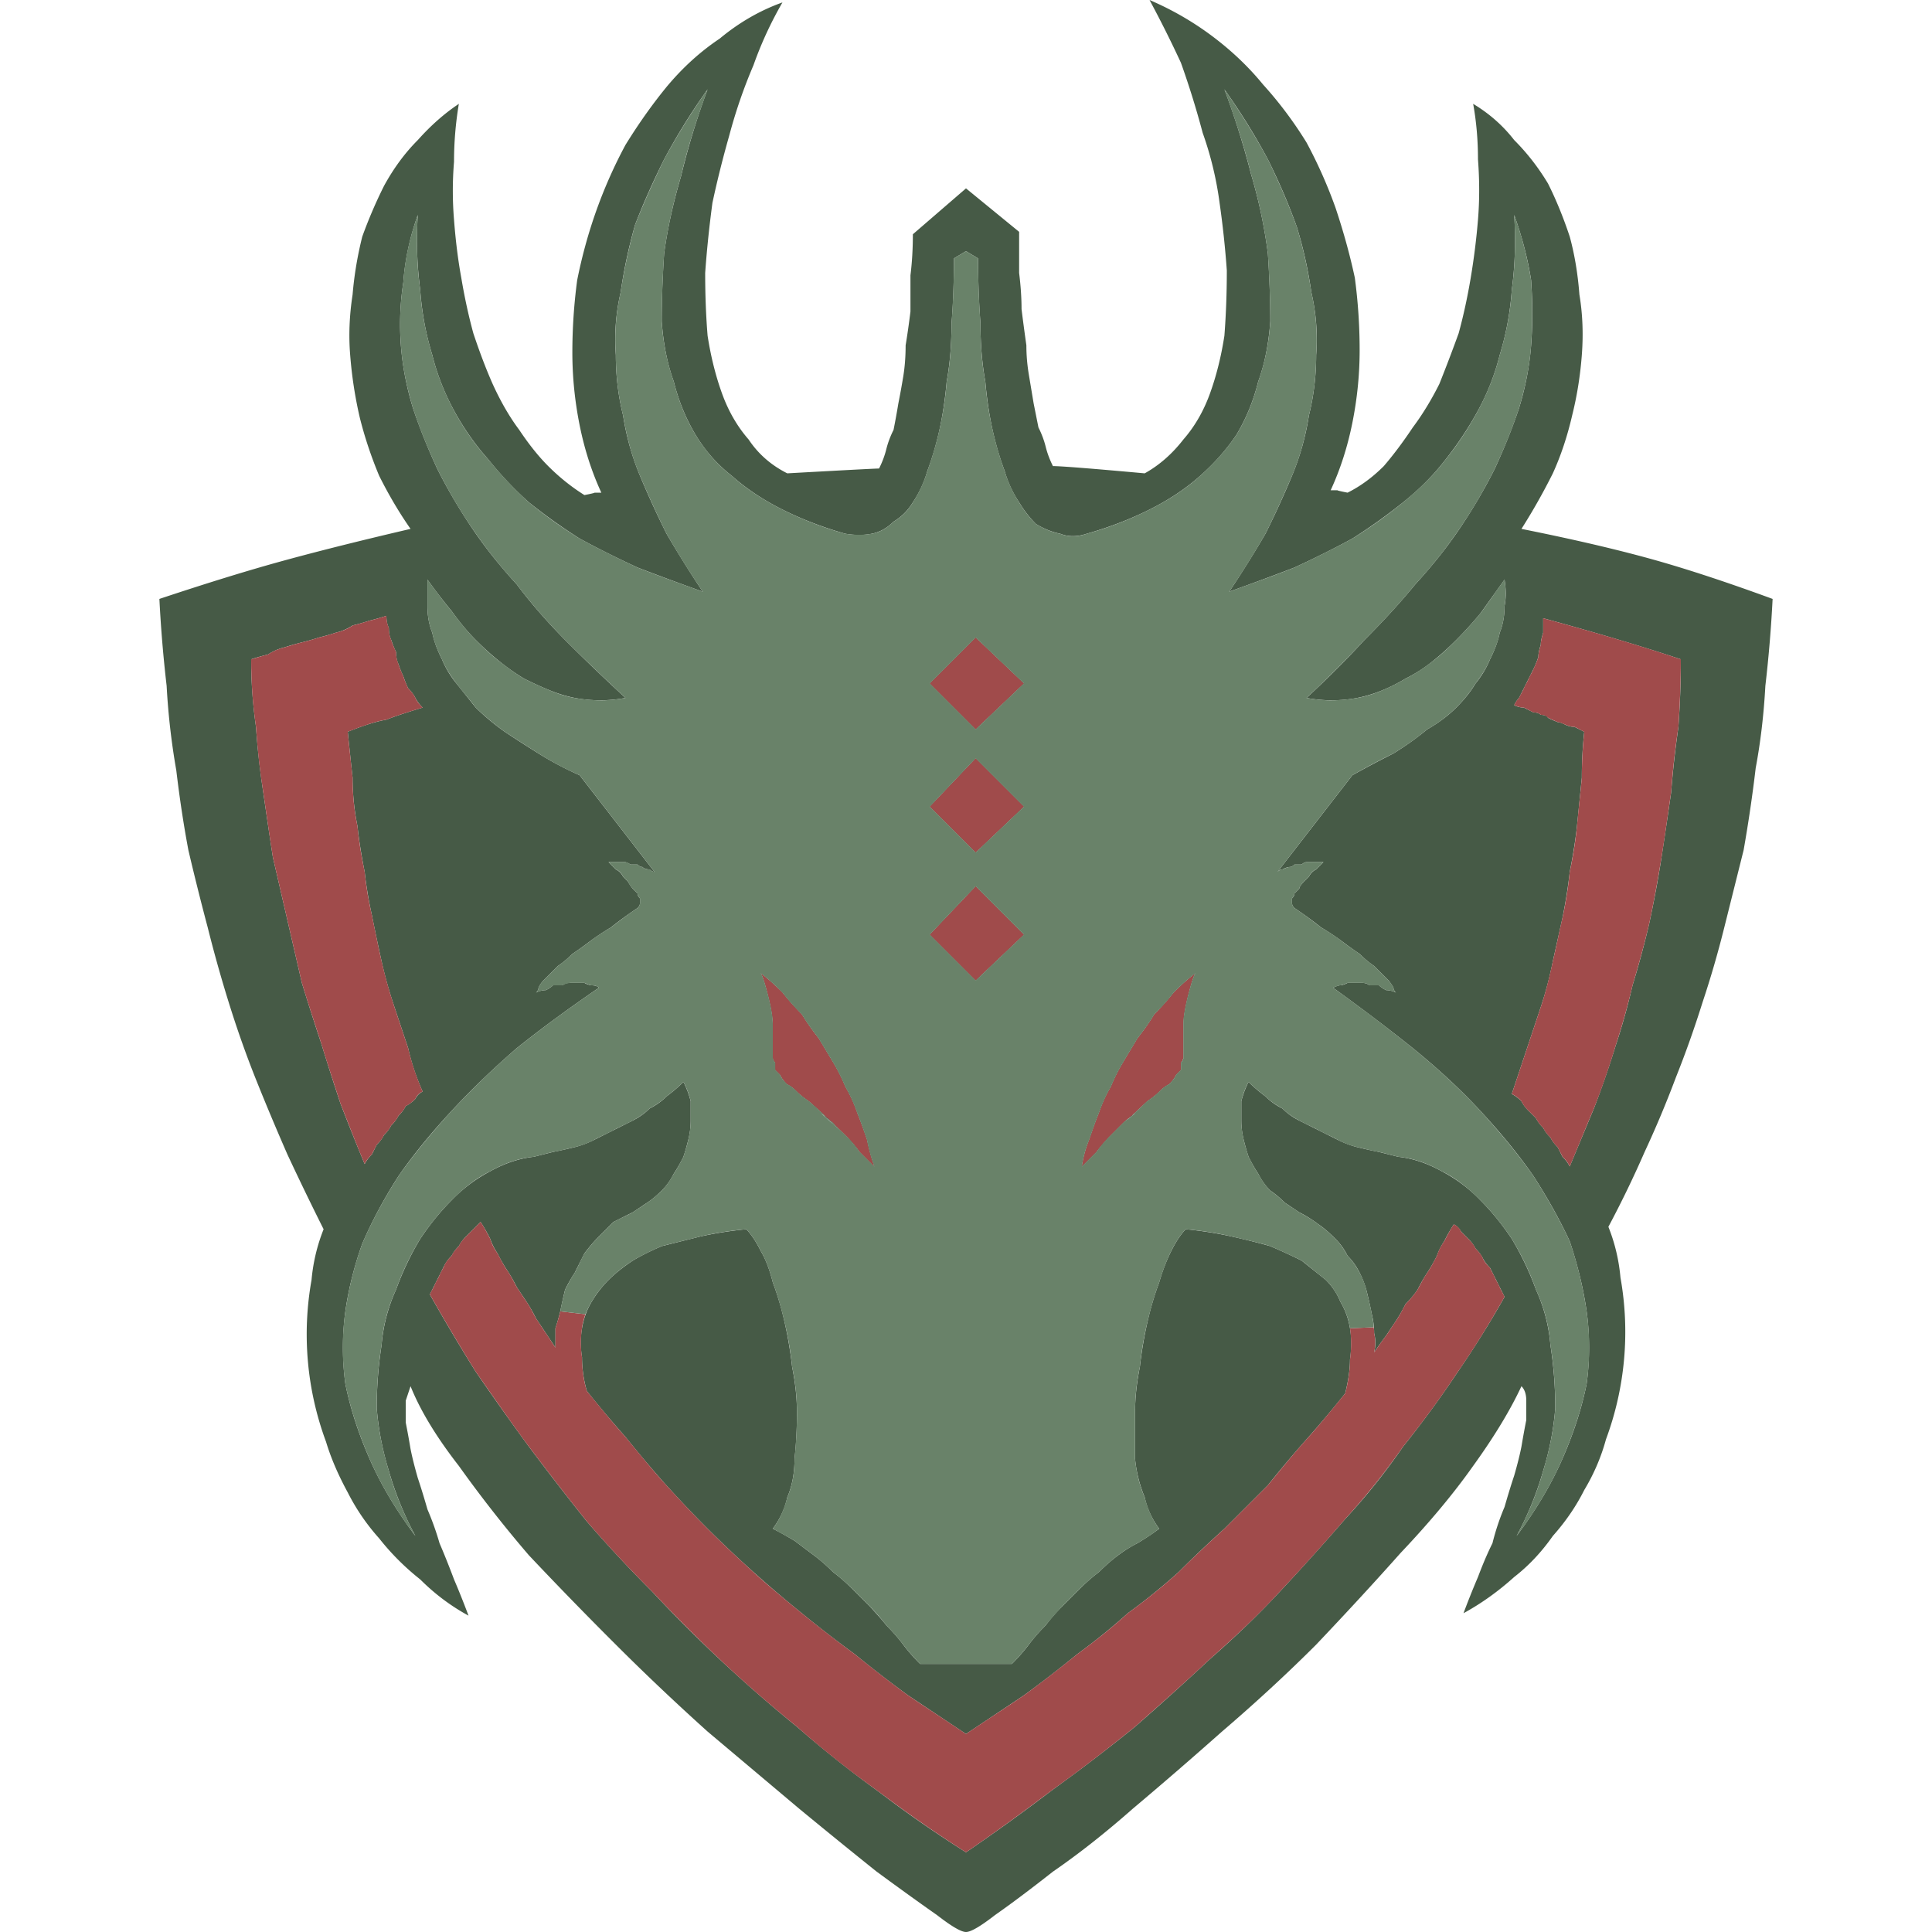 <svg xmlns="http://www.w3.org/2000/svg" width="40" height="40"><path fill="#465A46" fill-rule="evenodd" d="M12.3 10.2h.15c-.2-.433-.35-.9-.45-1.4s-.15-1-.15-1.5.033-1 .1-1.5c.1-.5.233-.983.4-1.45s.367-.917.6-1.35c.267-.433.55-.833.85-1.2.333-.4.7-.733 1.1-1 .4-.333.833-.583 1.3-.75a7.78 7.78 0 0 0-.6 1.3c-.2.467-.367.95-.5 1.45-.133.467-.25.933-.35 1.4-.067.5-.117.983-.15 1.45 0 .467.017.9.05 1.3.067.433.167.833.3 1.2s.317.683.55.95c.2.3.467.533.8.7 1.2-.067 1.833-.1 1.9-.1.067-.133.117-.267.15-.4s.083-.267.15-.4c.033-.167.067-.35.1-.55.033-.167.067-.35.1-.55s.05-.417.05-.65c.033-.2.067-.433.1-.7V5.7c.033-.267.05-.55.05-.85L20 3.9l1.1.9v.85c.033.267.05.517.05.75.033.267.067.517.1.75 0 .2.017.4.05.6l.1.6.1.5c.067.133.117.267.15.4s.083.267.15.4c.167 0 .8.05 1.9.15.3-.167.567-.4.8-.7.233-.267.417-.583.55-.95s.233-.767.3-1.2c.033-.433.05-.883.05-1.35a19.554 19.554 0 0 0-.15-1.4 7.086 7.086 0 0 0-.35-1.45 18.19 18.19 0 0 0-.45-1.45c-.2-.433-.417-.867-.65-1.3.467.2.9.45 1.3.75s.75.633 1.05 1c.333.367.633.767.9 1.2.233.433.433.883.6 1.35.167.5.3.983.4 1.45.067.5.1 1 .1 1.5s-.05 1-.15 1.5-.25.967-.45 1.4h.15c.033 0 .033 0 0 0s.033.017.2.05c.267-.133.517-.317.75-.55.2-.233.4-.5.6-.8.2-.267.383-.567.55-.9.133-.333.267-.683.4-1.05.1-.367.183-.75.25-1.15s.117-.8.15-1.2.033-.817 0-1.25c0-.4-.033-.783-.1-1.15.333.2.617.45.85.75.267.267.5.567.7.9.167.333.317.7.45 1.1.1.367.167.767.2 1.2.067.4.083.817.05 1.25s-.1.85-.2 1.25c-.1.433-.233.833-.4 1.2-.2.4-.417.783-.65 1.15 1 .2 1.867.4 2.6.6s1.6.483 2.6.85a27.616 27.616 0 0 1-.15 1.8c-.033.6-.1 1.167-.2 1.7a30.15 30.15 0 0 1-.25 1.7l-.4 1.6c-.133.533-.283 1.05-.45 1.55-.167.533-.35 1.05-.55 1.55-.2.533-.417 1.05-.65 1.55a21.98 21.98 0 0 1-.75 1.55c.133.333.217.683.25 1.05a6.392 6.392 0 0 1-.3 3.35c-.1.367-.25.717-.45 1.05-.167.333-.383.65-.65.95-.233.333-.5.617-.8.85-.333.3-.683.55-1.05.75.1-.267.2-.517.3-.75.1-.267.2-.5.3-.7a4.96 4.96 0 0 1 .25-.75c.067-.233.133-.45.2-.65.067-.233.117-.433.15-.6.033-.2.067-.383.1-.55V29c0-.133-.033-.233-.1-.3-.233.5-.567 1.05-1 1.65-.4.567-.9 1.167-1.5 1.8-.533.6-1.117 1.233-1.75 1.9-.6.6-1.25 1.2-1.95 1.8-.6.533-1.217 1.067-1.85 1.6-.567.5-1.117.933-1.65 1.3-.467.367-.867.667-1.2.9-.3.233-.5.35-.6.35s-.3-.117-.6-.35c-.333-.233-.75-.533-1.25-.9-.5-.4-1.033-.833-1.6-1.3l-1.9-1.6c-.667-.6-1.3-1.2-1.9-1.8a84.234 84.234 0 0 1-1.8-1.85 26.328 26.328 0 0 1-1.45-1.85c-.467-.6-.8-1.15-1-1.65l-.1.3v.45c.033.167.067.35.1.55.033.167.083.367.15.6.067.2.133.417.2.65.1.233.183.467.25.7.1.233.2.483.3.75.1.233.2.483.3.75-.367-.2-.7-.45-1-.75a5.135 5.135 0 0 1-.85-.85 4.383 4.383 0 0 1-.65-.95c-.2-.367-.35-.717-.45-1.05a6.392 6.392 0 0 1-.3-3.35c.033-.367.117-.717.25-1.05a60.868 60.868 0 0 1-.75-1.55c-.233-.533-.45-1.05-.65-1.55s-.383-1.017-.55-1.55-.317-1.067-.45-1.6a55.75 55.75 0 0 1-.4-1.6c-.1-.533-.183-1.083-.25-1.65a14.72 14.72 0 0 1-.2-1.75 27.616 27.616 0 0 1-.15-1.8c1-.333 1.867-.6 2.6-.8s1.6-.417 2.6-.65c-.233-.333-.45-.7-.65-1.1-.167-.4-.3-.8-.4-1.2a8.72 8.72 0 0 1-.2-1.3c-.033-.4-.017-.817.05-1.25.033-.4.1-.8.2-1.2a9.75 9.75 0 0 1 .45-1.05c.2-.367.433-.683.7-.95.267-.3.55-.55.85-.75-.067.4-.1.8-.1 1.2-.033.4-.033.8 0 1.2.033.433.083.833.15 1.2.067.4.15.783.25 1.15.133.4.267.75.4 1.05.167.367.35.683.55.95.2.3.4.55.6.75.233.233.483.433.75.6.167-.033.233-.05.2-.05m-.8 17.7v-.4c.033-.1.067-.217.1-.35.033-.167.067-.317.1-.45.067-.133.133-.25.2-.35l.2-.4c.1-.133.2-.25.3-.35l.3-.3.4-.2.3-.2c.1-.067.2-.15.3-.25s.183-.217.25-.35c.067-.1.133-.217.2-.35.033-.1.067-.217.1-.35s.05-.267.05-.4v-.4a1.916 1.916 0 0 0-.15-.4c-.1.1-.217.2-.35.3-.1.1-.217.183-.35.25-.1.1-.217.183-.35.25l-.4.2-.4.2c-.133.067-.267.117-.4.15s-.283.067-.45.1l-.4.1c-.3.033-.6.133-.9.3a3.118 3.118 0 0 0-.8.6c-.233.233-.45.5-.65.8-.2.333-.367.683-.5 1.05-.167.367-.267.75-.3 1.15-.067.433-.1.867-.1 1.3.033.433.117.867.25 1.3.133.467.317.917.55 1.35-.4-.533-.717-1.067-.95-1.6s-.4-1.05-.5-1.55c-.067-.5-.067-1 0-1.5.067-.467.183-.933.35-1.4.2-.467.45-.933.75-1.4.3-.433.667-.883 1.1-1.35.4-.433.85-.867 1.35-1.3.5-.4 1.067-.817 1.7-1.25-.033-.033-.083-.05-.15-.05a.393.393 0 0 1-.15-.05h-.3c-.067 0-.117.017-.15.05h-.2a.57.57 0 0 1-.15.1.448.448 0 0 0-.2.05c.033-.033.05-.067.05-.1a.57.57 0 0 1 .1-.15l.15-.15.15-.15c.1-.067.2-.15.3-.25.1-.067.217-.15.35-.25s.283-.2.45-.3a7.94 7.94 0 0 1 .55-.4c.033-.033.05-.067.05-.1v-.1c-.033-.033-.05-.067-.05-.1l-.1-.1s-.067-.083-.1-.15l-.1-.1a.321.321 0 0 0-.15-.15l-.15-.15h.35s.067.017.1.05h.15c.033.033.067.05.1.05.033.033.083.05.15.05.033.033.067.05.1.05l-1.55-2c-.3-.133-.583-.283-.85-.45s-.5-.317-.7-.45a4.809 4.809 0 0 1-.6-.5l-.4-.5a2.01 2.01 0 0 1-.3-.5c-.1-.2-.167-.383-.2-.55-.067-.167-.1-.35-.1-.55V12c.167.233.333.45.5.65.167.233.333.433.5.6s.333.317.5.45.333.25.5.35c.2.1.383.183.55.25s.333.117.5.15a2.838 2.838 0 0 0 1.05 0c-.433-.4-.833-.783-1.2-1.15-.4-.4-.75-.8-1.05-1.2-.367-.4-.683-.8-.95-1.2s-.5-.8-.7-1.2c-.2-.433-.367-.85-.5-1.25-.133-.433-.217-.867-.25-1.3s-.017-.867.05-1.3c.033-.467.133-.933.3-1.4A7.954 7.954 0 0 0 8.7 6c.033.467.117.917.25 1.35.1.4.25.783.45 1.15s.433.7.7 1c.267.333.55.633.85.9.333.267.683.517 1.05.75.367.2.767.4 1.2.6.433.167.883.333 1.35.5-.267-.4-.517-.8-.75-1.2-.2-.4-.383-.8-.55-1.2s-.283-.817-.35-1.25c-.1-.4-.15-.817-.15-1.25-.033-.433 0-.867.1-1.3a10.6 10.6 0 0 1 .3-1.4c.167-.433.367-.883.6-1.35.267-.5.567-.983.9-1.45a15.46 15.46 0 0 0-.55 1.8c-.167.567-.283 1.1-.35 1.6-.033.5-.05.967-.05 1.4.033.467.117.883.25 1.25.1.4.25.767.45 1.1s.45.617.75.85c.3.267.65.5 1.05.7s.833.367 1.3.5c.2.033.383.033.55 0s.317-.117.45-.25c.167-.1.3-.233.4-.4.133-.2.233-.417.3-.65.1-.267.183-.55.25-.85s.117-.633.15-1c.067-.367.1-.767.1-1.2.033-.4.05-.85.05-1.35L20 5.2l.25.15c0 .467.017.917.05 1.35 0 .433.033.833.1 1.2.033.367.083.7.15 1s.15.583.25.85c.067.233.167.45.3.65.1.167.217.317.35.45.167.1.333.167.5.2.167.067.35.067.55 0 .467-.133.9-.3 1.3-.5s.75-.433 1.05-.7.55-.55.75-.85c.2-.333.35-.7.45-1.1.133-.367.217-.783.25-1.25 0-.433-.017-.9-.05-1.4a10.459 10.459 0 0 0-.35-1.65 17.114 17.114 0 0 0-.55-1.75c.333.467.633.95.9 1.45.233.467.433.933.6 1.4.133.433.233.883.3 1.35.1.433.133.867.1 1.3 0 .433-.05.85-.15 1.25-.067.433-.183.85-.35 1.25s-.35.8-.55 1.2c-.233.4-.483.8-.75 1.2.467-.167.917-.333 1.35-.5.433-.2.833-.4 1.2-.6.367-.233.717-.483 1.05-.75s.617-.55.85-.85c.267-.333.5-.683.7-1.05s.35-.75.45-1.15A6.03 6.03 0 0 0 31.3 6c.067-.5.083-1.017.05-1.55.167.467.283.917.35 1.35.033.467.033.917 0 1.35s-.117.867-.25 1.3c-.133.4-.3.817-.5 1.25-.2.4-.433.8-.7 1.2s-.583.8-.95 1.2c-.3.367-.65.75-1.05 1.15-.367.4-.767.8-1.2 1.2a2.838 2.838 0 0 0 1.05 0c.167-.033.333-.083.5-.15s.333-.15.5-.25c.2-.1.383-.217.55-.35s.333-.283.5-.45.333-.35.5-.55l.5-.7c.033.2.033.383 0 .55 0 .2-.033.383-.1.55-.033.167-.1.35-.2.55a2.01 2.01 0 0 1-.3.5c-.1.167-.233.333-.4.5s-.367.317-.6.45c-.2.167-.433.333-.7.5-.267.133-.55.283-.85.45l-1.55 2c.033-.033.067-.05.1-.05.067-.033.117-.05.15-.05s.067-.017.1-.05h.15c.033-.033.067-.05.1-.05h.35l-.15.15a.321.321 0 0 0-.15.15l-.1.1c-.067.067-.1.117-.1.15l-.1.1c0 .033-.017.067-.05.1v.1c0 .033.017.067.05.1.2.133.383.267.55.4.167.1.317.2.45.3s.25.183.35.25c.1.1.2.183.3.25l.3.3s.067.083.1.15c0 .033.017.067.05.1a.448.448 0 0 0-.2-.05.57.57 0 0 1-.15-.1h-.2c-.033-.033-.083-.05-.15-.05h-.3c-.067.033-.117.05-.15.05s-.083.017-.15.05c.6.433 1.15.85 1.65 1.25.533.433 1 .867 1.4 1.3.433.467.8.917 1.1 1.35.3.467.55.917.75 1.35.167.5.283.983.35 1.45.067.5.067 1 0 1.5-.1.5-.267 1.017-.5 1.55s-.55 1.067-.95 1.6c.233-.433.417-.883.55-1.35.133-.433.217-.867.25-1.3 0-.433-.033-.867-.1-1.3a3.438 3.438 0 0 0-.3-1.15 6.016 6.016 0 0 0-.5-1.05c-.2-.3-.417-.567-.65-.8a3.118 3.118 0 0 0-.8-.6c-.3-.167-.6-.267-.9-.3l-.4-.1c-.167-.033-.317-.067-.45-.1s-.267-.083-.4-.15l-.4-.2-.4-.2a1.348 1.348 0 0 1-.35-.25 1.348 1.348 0 0 1-.35-.25c-.133-.1-.25-.2-.35-.3a1.916 1.916 0 0 0-.15.4v.4c0 .133.017.267.05.4s.067.25.1.35c.067.133.133.25.2.35.067.133.15.25.25.35.1.067.2.15.3.25l.3.2c.133.067.267.15.4.25.1.067.217.167.35.3.1.1.183.217.25.35.1.1.183.217.25.35s.117.267.15.4.067.283.1.45c.033.133.05.267.05.4a.82.82 0 0 1 0 .4c.067-.1.15-.217.25-.35l.2-.3c.067-.1.133-.217.2-.35.1-.1.183-.2.25-.3.067-.133.133-.25.2-.35s.133-.217.2-.35c.033-.1.083-.2.15-.3.067-.133.133-.25.2-.35a.321.321 0 0 1 .15.15l.15.15a.768.768 0 0 1 .15.2c.067.067.117.133.15.2s.083.133.15.2l.1.2.1.2.1.2c-.3.533-.633 1.067-1 1.6-.333.5-.7 1-1.1 1.5a13.276 13.276 0 0 1-1.2 1.5c-.433.5-.883 1-1.35 1.5-.433.467-.917.933-1.45 1.4-.5.467-1.017.933-1.55 1.4-.533.433-1.1.867-1.7 1.3a42.52 42.52 0 0 1-1.8 1.3c-.633-.4-1.233-.817-1.8-1.25-.6-.433-1.167-.883-1.7-1.35a29.775 29.775 0 0 1-3-2.8c-.467-.467-.917-.95-1.35-1.45-.4-.5-.8-1.017-1.2-1.55-.367-.5-.733-1.017-1.1-1.55a40.679 40.679 0 0 1-.95-1.6l.1-.2.1-.2.1-.2a.768.768 0 0 1 .15-.2.768.768 0 0 1 .15-.2.768.768 0 0 1 .15-.2l.3-.3c.067.1.133.217.2.35.033.1.083.2.15.3.067.133.133.25.2.35s.133.217.2.35l.2.3c.067.1.133.217.2.35l.2.3.2.3m16.35.95c-.267.333-.533.65-.8.95s-.533.617-.8.95l-.9.9c-.333.3-.65.6-.95.9-.333.3-.683.583-1.05.85-.333.3-.683.583-1.05.85-.367.3-.733.583-1.1.85l-1.2.8-1.2-.8c-.367-.267-.733-.55-1.1-.85-.367-.267-.733-.55-1.1-.85a25.151 25.151 0 0 1-1.95-1.75c-.3-.3-.6-.617-.9-.95-.267-.3-.533-.617-.8-.95-.267-.3-.533-.617-.8-.95a2.525 2.525 0 0 1-.1-.7 1.818 1.818 0 0 1 0-.6c.033-.2.1-.383.2-.55s.217-.317.35-.45.3-.267.5-.4c.167-.1.367-.2.6-.3l.8-.2c.3-.067.617-.117.95-.15.1.1.2.25.3.45.1.167.183.383.25.65.1.267.183.55.25.85s.117.6.15.9c.067.333.1.65.1.95 0 .333-.017.65-.05.95 0 .3-.05.567-.15.8a1.69 1.69 0 0 1-.3.65c.133.067.283.15.45.25l.4.3c.133.1.267.217.4.35.133.1.267.217.4.35l.35.35s.25.267.35.4c.133.133.25.267.35.4s.217.267.35.4h1.9c.133-.133.25-.267.35-.4s.217-.267.35-.4c.1-.133.217-.267.35-.4l.35-.35c.133-.133.267-.25.4-.35.133-.133.267-.25.4-.35s.267-.183.4-.25c.167-.1.317-.2.45-.3a1.69 1.69 0 0 1-.3-.65 2.8 2.8 0 0 1-.2-.8v-.95c0-.3.033-.617.1-.95.033-.3.083-.6.15-.9s.15-.583.25-.85c.067-.233.15-.45.25-.65s.2-.35.3-.45c.333.033.65.083.95.15s.567.133.8.2c.233.1.45.2.65.3l.5.4c.133.133.233.283.3.45.1.167.167.35.2.55s.033.417 0 .65c0 .2-.033.433-.1.7m4.1-16.05c1.1.3 2.05.583 2.85.85 0 .467-.017.933-.05 1.4-.067.467-.117.917-.15 1.35-.067.467-.133.917-.2 1.35s-.15.883-.25 1.35c-.1.433-.217.867-.35 1.3-.1.433-.217.85-.35 1.25a19.64 19.64 0 0 1-.45 1.3l-.5 1.2a.768.768 0 0 0-.15-.2l-.1-.2a.768.768 0 0 1-.15-.2.768.768 0 0 1-.15-.2.768.768 0 0 1-.15-.2l-.15-.15a.768.768 0 0 1-.15-.2.768.768 0 0 0-.2-.15l.3-.9.3-.9c.1-.3.183-.617.25-.95l.2-.9c.067-.333.117-.65.15-.95.067-.333.117-.65.15-.95l.1-1c0-.333.017-.65.05-.95l-.2-.1c-.067 0-.133-.017-.2-.05s-.117-.05-.15-.05c-.167-.067-.233-.1-.2-.1-.033-.033-.083-.05-.15-.05-.033-.033-.083-.05-.15-.05l-.2-.1a.448.448 0 0 1-.2-.05.57.57 0 0 1 .1-.15l.1-.2.1-.2.1-.2a1.96 1.96 0 0 0 .1-.25c0-.067.017-.15.05-.25 0-.067.017-.15.05-.25v-.3m-16.2 7.35c.033.033.083.183.15.45s.1.467.1.6v.7s.017.067.05.1v.15l.1.1a.768.768 0 0 0 .15.2c.067.033.133.083.2.15s.15.133.25.2c.7.633.783.717.25.25.1.067.183.133.25.2l.3.3s.183.2.25.3l.3.3a4.483 4.483 0 0 1-.15-.55 10.11 10.11 0 0 0-.2-.55c-.067-.2-.15-.383-.25-.55a3.533 3.533 0 0 0-.25-.5l-.3-.5a4.595 4.595 0 0 1-.35-.5 5.348 5.348 0 0 1-.4-.45 5.348 5.348 0 0 0-.45-.4v-.05.05m9 0c-.033.033-.083.183-.15.45s-.1.467-.1.6v.7s-.017.067-.05.1v.15l-.1.1a.768.768 0 0 1-.15.2c-.067.033-.133.083-.2.15s-.15.133-.25.2c-.433.4-.517.483-.25.25-.1.067-.183.133-.25.2l-.3.3s-.183.2-.25.3l-.3.3c.033-.2.083-.383.15-.55.067-.2.133-.383.2-.55.067-.2.15-.383.25-.55.067-.167.15-.333.25-.5l.3-.5c.133-.167.25-.333.35-.5.133-.133.267-.283.4-.45.133-.133.283-.267.45-.4v-.05.05M8 12.75c0 .1.017.183.05.25 0 .1.017.183.05.25.033.1.067.183.1.25 0 .1.017.183.05.25.033.1.067.183.1.25.033.1.067.183.1.25.067.067.117.133.15.2s.083.133.15.2c-.333.1-.583.183-.75.25-.2.033-.467.117-.8.25.033.333.067.65.1.95 0 .333.033.667.1 1 .033.3.083.617.15.95.033.3.083.6.15.9.067.333.133.65.2.95s.15.6.25.9l.3.9c.067.3.167.6.3.9a.321.321 0 0 0-.15.15.768.768 0 0 1-.2.15.768.768 0 0 1-.15.2.768.768 0 0 1-.15.2.768.768 0 0 1-.15.2.768.768 0 0 1-.15.2l-.1.2a.768.768 0 0 0-.15.2c-.167-.4-.333-.817-.5-1.25-.133-.4-.267-.817-.4-1.25-.133-.4-.267-.817-.4-1.25l-.3-1.3-.3-1.3c-.067-.433-.133-.883-.2-1.35a16.382 16.382 0 0 1-.15-1.35 9.838 9.838 0 0 1-.1-1.4c.1-.033.217-.067.35-.1a1.1 1.1 0 0 1 .35-.15c.1-.033.217-.067.35-.1s.25-.067.35-.1c.133-.033.25-.067.35-.1a1.1 1.1 0 0 0 .35-.15c.133-.033.25-.067.35-.1.133-.033.25-.067.35-.1m12.2 5.6 1 1-1 .95-.95-.95.95-1m0-2.65 1 1-1 .95-.95-.95.95-1m0-2.5 1 .95-1 .95-.95-.95.95-.95" clip-rule="evenodd"/><path fill="#A04B4B" d="M17.75 23.05c.07.17.13.35.2.55.03.17.08.35.15.55l-.3-.3c-.07-.1-.15-.2-.25-.3-.07-.07-.14-.14-.21-.2-.01-.02-.01-.02-.02-.02-.01-.02-.01-.02-.02-.02-.02-.03-.03-.04-.05-.06s-.03-.03-.05-.04l-.06-.06c-.01 0-.02-.01-.03-.02-.09-.09-.21-.2-.36-.33-.1-.07-.18-.13-.25-.2s-.13-.12-.2-.15a.654.654 0 0 1-.15-.2l-.1-.1V22c-.03-.03-.05-.07-.05-.1v-.7c0-.13-.03-.33-.1-.6s-.12-.42-.15-.45c.17.13.32.27.45.4.13.17.27.32.4.45.1.17.22.33.35.5.1.17.2.33.3.5s.18.33.25.5c.1.17.18.35.25.55zm5.5-1.05c.1-.17.2-.33.3-.5.13-.17.25-.33.35-.5.13-.13.27-.28.4-.45.13-.13.28-.27.45-.4-.03.03-.08.18-.15.45s-.1.47-.1.6v.7s-.02.07-.05.1v.15l-.1.1c-.03.07-.08.13-.15.2-.07.03-.13.08-.2.15s-.15.13-.25.2c-.13.12-.23.22-.3.28-.02.02-.03.03-.04.03l-.04.04c-.04.03-.08.06-.12.1l-.3.3s-.18.2-.25.3l-.3.3c.03-.2.08-.38.15-.55.07-.2.13-.38.2-.55.07-.2.15-.38.25-.55.07-.17.15-.33.25-.5zm-2.05-2.65-1 .95-.95-.95.95-1zm0-2.65-1 .95-.95-.95.95-1zm0-2.55-1 .95-.95-.95.95-.95zm11.8 8.8c-.17.4-.33.8-.5 1.2a.654.654 0 0 0-.15-.2c-.03-.07-.07-.13-.1-.2a.654.654 0 0 1-.15-.2.654.654 0 0 1-.15-.2.654.654 0 0 1-.15-.2l-.15-.15a.654.654 0 0 1-.15-.2.654.654 0 0 0-.2-.15l.3-.9.3-.9c.1-.3.18-.62.25-.95.07-.3.13-.6.2-.9.07-.33.12-.65.15-.95.07-.33.12-.65.15-.95.03-.33.07-.67.1-1 0-.33.02-.65.05-.95-.07-.03-.13-.07-.2-.1-.07 0-.13-.02-.2-.05s-.12-.05-.15-.05c-.14-.06-.21-.09-.21-.1a.198.198 0 0 0-.14-.05c-.03-.03-.08-.05-.15-.05-.07-.03-.13-.07-.2-.1-.07 0-.13-.02-.2-.05.03-.07.07-.12.1-.15.03-.07.07-.13.1-.2s.07-.13.1-.2.07-.13.1-.2.07-.15.1-.25c0-.07.02-.15.05-.25 0-.07.02-.15.05-.25v-.3c1.1.3 2.05.58 2.85.85 0 .47-.02.93-.05 1.4-.07.47-.12.92-.15 1.35-.07.47-.13.92-.2 1.35s-.15.88-.25 1.35c-.1.43-.22.87-.35 1.3-.1.43-.22.85-.35 1.25-.13.43-.28.87-.45 1.3z"/><path fill="#698269" d="M17.32 23.33c.01 0 .01 0 .02.02l-.02-.02zm-.02-.02c.01 0 .01 0 .02.02-.01 0-.01-.01-.02-.02zm-.05-.06c.02.02.03.03.05.06-.01 0-.03-.02-.05-.04-.02-.03-.03-.04-.05-.06.02.01.03.02.05.04z"/><path fill="#A04B4B" d="M11.5 27.5c.03-.1.07-.22.1-.35l.52.06c-.03.1-.06.19-.07.29a2 2 0 0 0 0 .6c0 .23.03.47.1.7.27.33.53.65.8.95.27.33.53.65.8.95.3.33.6.65.9.95s.62.6.95.9.67.58 1 .85c.37.3.73.58 1.1.85.37.3.73.58 1.1.85.4.27.8.53 1.2.8.4-.27.8-.53 1.2-.8.37-.27.73-.55 1.1-.85.37-.27.72-.55 1.05-.85.37-.27.72-.55 1.05-.85.3-.3.62-.6.95-.9l.9-.9c.27-.33.53-.65.8-.95s.53-.62.8-.95c.07-.27.1-.5.1-.7.03-.23.03-.45 0-.65l.49-.02c.01.04.01.08.01.12a.9.9 0 0 1 0 .4c.07-.1.15-.22.25-.35.07-.1.13-.2.2-.3s.13-.22.2-.35c.1-.1.18-.2.25-.3.07-.13.13-.25.2-.35s.13-.22.2-.35c.03-.1.08-.2.15-.3.07-.13.13-.25.2-.35.07.03.12.08.15.15l.15.15c.07.07.12.13.15.2.07.07.12.13.15.2s.08.13.15.2c.03.07.07.13.1.2s.07.13.1.2.07.13.1.2c-.3.53-.63 1.07-1 1.6-.33.5-.7 1-1.1 1.5a14.6 14.6 0 0 1-1.2 1.5c-.43.5-.88 1-1.35 1.5-.43.47-.92.93-1.45 1.4-.5.47-1.02.93-1.55 1.4-.53.43-1.1.87-1.7 1.3-.57.43-1.17.87-1.8 1.3-.63-.4-1.23-.82-1.8-1.25-.6-.43-1.17-.88-1.7-1.35-.53-.43-1.05-.88-1.55-1.35s-.98-.95-1.45-1.45c-.47-.47-.92-.95-1.35-1.45-.4-.5-.8-1.02-1.2-1.55-.37-.5-.73-1.02-1.1-1.55-.33-.53-.65-1.07-.95-1.6.03-.07.07-.13.1-.2s.07-.13.1-.2.07-.13.1-.2.08-.13.15-.2c.03-.07.08-.13.15-.2.03-.07.08-.13.15-.2l.3-.3c.07.1.13.22.2.35.03.1.08.2.15.3.07.13.13.25.2.35s.13.22.2.35c.07.1.13.2.2.3s.13.22.2.35c.07.1.13.2.2.3s.13.2.2.3v-.4z"/><path fill="#698269" d="m19.25 19.35.95.95 1-.95-1-1-.95 1zm.95-1.7 1-.95-1-1-.95 1 .95.95zm0-2.55 1-.95-1-.95-.95.95.95.95zm3.05 8.15c.04-.04.08-.07.12-.1-.06.06-.01.02.13-.1-.02.01-.04.02-.05.03.07-.06.17-.16.3-.28.1-.07.18-.13.25-.2s.13-.12.2-.15c.07-.07.12-.13.15-.2l.1-.1V22c.03-.03.05-.07.05-.1v-.7c0-.13.03-.33.1-.6s.12-.42.15-.45c-.17.13-.32.27-.45.4-.13.17-.27.32-.4.45-.1.17-.22.33-.35.5-.1.17-.2.33-.3.5s-.18.33-.25.5c-.1.17-.18.35-.25.55-.07.17-.13.35-.2.55-.07.17-.12.35-.15.55l.3-.3c.07-.1.15-.2.25-.3l.3-.3zm-5.15.9c-.07-.2-.12-.38-.15-.55-.07-.2-.13-.38-.2-.55-.07-.2-.15-.38-.25-.55-.07-.17-.15-.33-.25-.5s-.2-.33-.3-.5c-.13-.17-.25-.33-.35-.5-.13-.13-.27-.28-.4-.45-.13-.13-.28-.27-.45-.4.03.03.08.18.15.45s.1.47.1.6v.7s.02.07.05.1v.15l.1.1c.03.07.08.13.15.2.07.03.13.08.2.15s.15.13.25.2c.15.13.27.24.36.33-.03-.03-.07-.05-.11-.08.11.1.2.18.25.22.02.02.04.04.05.04.01.01.01.02.02.02l.02.02c.07.06.14.13.21.2.1.1.18.2.25.3l.3.3zm-10.6 1.6c.2-.47.45-.93.75-1.4.3-.43.67-.88 1.1-1.35.4-.43.85-.87 1.35-1.3.5-.4 1.07-.82 1.7-1.25-.03-.03-.08-.05-.15-.05-.03 0-.08-.02-.15-.05h-.3s-.12.02-.15.05h-.2c-.03.03-.08.07-.15.1-.07 0-.13.02-.2.05.03-.03.05-.07.05-.1.03-.07.07-.12.1-.15l.15-.15.15-.15c.1-.07.2-.15.3-.25.1-.07.22-.15.35-.25s.28-.2.45-.3c.17-.13.35-.27.55-.4.03-.03.05-.07.05-.1v-.1c-.03-.03-.05-.07-.05-.1l-.1-.1s-.07-.08-.1-.15l-.1-.1a.276.276 0 0 0-.15-.15l-.15-.15h.35c.03 0 .07.02.1.05h.15c.03.03.07.05.1.05.03.03.08.05.15.05.03.03.07.05.1.05l-1.55-2c-.3-.13-.58-.28-.85-.45s-.5-.32-.7-.45a5.29 5.29 0 0 1-.6-.5c-.13-.17-.27-.33-.4-.5s-.23-.33-.3-.5c-.1-.2-.17-.38-.2-.55-.07-.17-.1-.35-.1-.55V12c.17.23.33.45.5.65.17.23.33.43.5.6s.33.32.5.45.33.25.5.35c.2.1.38.18.55.25s.33.12.5.15.35.05.55.05c.17 0 .33-.02.5-.05-.43-.4-.83-.78-1.2-1.15-.4-.4-.75-.8-1.05-1.2-.37-.4-.68-.8-.95-1.2s-.5-.8-.7-1.2c-.2-.43-.37-.85-.5-1.25-.13-.43-.22-.87-.25-1.3s-.02-.87.05-1.3c.03-.47.13-.93.3-1.4-.03.53-.02 1.05.05 1.55.03.47.12.92.25 1.35.1.4.25.78.45 1.15s.43.7.7 1c.27.33.55.63.85.9.33.27.68.52 1.05.75.37.2.77.4 1.2.6.43.17.88.33 1.35.5-.27-.4-.52-.8-.75-1.2-.2-.4-.38-.8-.55-1.2s-.28-.82-.35-1.25c-.1-.4-.15-.82-.15-1.25-.03-.43 0-.87.1-1.3.07-.47.17-.93.3-1.4.17-.43.37-.88.6-1.35.27-.5.57-.98.9-1.45-.23.63-.42 1.23-.55 1.8-.17.57-.28 1.1-.35 1.6-.03.5-.05.97-.05 1.4.03.47.12.88.25 1.25.1.4.25.77.45 1.1s.45.62.75.85c.3.27.65.5 1.05.7s.83.37 1.3.5c.2.03.38.03.55 0s.32-.12.45-.25c.17-.1.3-.23.4-.4.13-.2.23-.42.3-.65a7.03 7.03 0 0 0 .4-1.85c.07-.37.1-.77.1-1.2.03-.4.05-.85.05-1.35L20 5.2l.25.15c0 .47.02.92.05 1.35 0 .43.03.83.1 1.2a7.03 7.03 0 0 0 .4 1.85c.07.23.17.45.3.65.1.17.22.32.35.45.17.1.33.17.5.2.17.07.35.07.55 0 .47-.13.9-.3 1.3-.5s.75-.43 1.05-.7.55-.55.75-.85c.2-.33.35-.7.45-1.1.13-.37.22-.78.25-1.25 0-.43-.02-.9-.05-1.4-.07-.53-.18-1.08-.35-1.65-.13-.53-.32-1.12-.55-1.75.33.47.63.95.9 1.45.23.47.43.93.6 1.4.13.43.23.88.3 1.35.1.43.13.87.1 1.3 0 .43-.05.85-.15 1.25-.07.43-.18.85-.35 1.25s-.35.8-.55 1.2c-.23.4-.48.8-.75 1.2.47-.17.92-.33 1.35-.5.43-.2.83-.4 1.2-.6.37-.23.72-.48 1.05-.75s.62-.55.85-.85c.27-.33.5-.68.7-1.05s.35-.75.45-1.15c.13-.43.22-.88.25-1.35.07-.5.08-1.02.05-1.55.17.47.28.92.35 1.35.03.47.03.92 0 1.35s-.12.87-.25 1.3c-.13.4-.3.82-.5 1.25-.2.4-.43.8-.7 1.2s-.58.8-.95 1.2c-.3.37-.65.75-1.05 1.15-.37.4-.77.8-1.2 1.2.17.03.33.05.5.05.2 0 .38-.02.55-.05s.33-.08.5-.15.33-.15.5-.25c.2-.1.38-.22.55-.35s.33-.28.5-.45.33-.35.5-.55c.17-.23.33-.47.5-.7.03.2.03.38 0 .55 0 .2-.03.38-.1.55-.03.17-.1.35-.2.55-.07.17-.17.33-.3.5a2.769 2.769 0 0 1-1 .95c-.2.17-.43.33-.7.5-.27.13-.55.28-.85.45l-1.55 2c.03-.03.07-.05.1-.05.07-.03.12-.05.15-.05s.07-.02.1-.05h.15c.03-.03.07-.05.1-.05h.35l-.15.15c-.07.03-.12.08-.15.15l-.1.1c-.07.07-.1.12-.1.15l-.1.1c0 .03-.02.07-.05.1v.1c0 .03.02.07.05.1.2.13.38.27.55.4.17.1.32.2.45.3s.25.18.35.25c.1.1.2.18.3.25l.3.3s.07.08.1.15c0 .03.02.07.05.1a.492.492 0 0 0-.2-.05.483.483 0 0 1-.15-.1h-.2c-.03-.03-.08-.05-.15-.05h-.3c-.07.03-.12.05-.15.05s-.08.02-.15.05c.6.43 1.15.85 1.65 1.25.53.43 1 .87 1.4 1.3.43.47.8.92 1.1 1.35.3.47.55.92.75 1.35.17.5.28.98.35 1.45.07.5.07 1 0 1.5-.1.5-.27 1.02-.5 1.55s-.55 1.07-.95 1.6c.23-.43.42-.88.55-1.35.13-.43.22-.87.25-1.3 0-.43-.03-.87-.1-1.3-.03-.4-.13-.78-.3-1.15-.13-.37-.3-.72-.5-1.05-.2-.3-.42-.57-.65-.8-.27-.27-.53-.47-.8-.6-.3-.17-.6-.27-.9-.3-.13-.03-.27-.07-.4-.1-.17-.03-.32-.07-.45-.1s-.27-.08-.4-.15-.27-.13-.4-.2-.27-.13-.4-.2-.25-.15-.35-.25c-.13-.07-.25-.15-.35-.25-.13-.1-.25-.2-.35-.3-.07.13-.12.27-.15.4v.4c0 .13.02.27.05.4s.07.25.1.35c.07.13.13.25.2.35.07.13.15.25.25.35.1.07.2.15.3.25.1.07.2.13.3.2.13.07.27.15.4.25.1.07.22.17.35.3.1.1.18.22.25.35.1.1.18.22.25.35s.12.27.15.4.07.28.1.45c.02.09.04.19.04.28l-.49.02c-.03-.2-.1-.38-.2-.55-.07-.17-.17-.32-.3-.45-.17-.13-.33-.27-.5-.4-.2-.1-.42-.2-.65-.3-.23-.07-.5-.13-.8-.2s-.62-.12-.95-.15c-.1.1-.2.25-.3.45s-.18.42-.25.65c-.1.27-.18.55-.25.85s-.12.6-.15.9c-.07.33-.1.65-.1.95v.95c.03.3.1.57.2.8.07.27.17.48.3.65-.13.1-.28.2-.45.3-.13.07-.27.15-.4.25s-.27.22-.4.35c-.13.1-.27.22-.4.35l-.35.35s-.25.27-.35.4c-.13.13-.25.27-.35.4s-.22.27-.35.4h-1.9c-.13-.13-.25-.27-.35-.4s-.22-.27-.35-.4c-.1-.13-.22-.27-.35-.4l-.35-.35c-.13-.13-.27-.25-.4-.35-.13-.13-.27-.25-.4-.35s-.27-.2-.4-.3c-.17-.1-.32-.18-.45-.25.13-.17.23-.38.3-.65.1-.23.15-.5.15-.8.03-.3.05-.62.05-.95 0-.3-.03-.62-.1-.95-.03-.3-.08-.6-.15-.9s-.15-.58-.25-.85c-.07-.27-.15-.48-.25-.65-.1-.2-.2-.35-.3-.45-.33.03-.65.08-.95.15-.27.07-.53.13-.8.2-.23.1-.43.2-.6.3-.2.13-.37.27-.5.4s-.25.28-.35.45c-.05.08-.09.17-.13.26l-.52-.06c.03-.17.07-.32.1-.45.07-.13.13-.25.2-.35.07-.13.13-.27.2-.4.1-.13.2-.25.3-.35l.3-.3c.13-.07.27-.13.4-.2.1-.07.2-.13.3-.2s.2-.15.3-.25.18-.22.25-.35c.07-.1.13-.22.2-.35.03-.1.07-.22.1-.35s.05-.27.05-.4v-.4a1.63 1.63 0 0 0-.15-.4c-.1.1-.22.2-.35.3-.1.1-.22.18-.35.25-.1.1-.22.18-.35.25s-.27.13-.4.2-.27.13-.4.2-.27.12-.4.15-.28.07-.45.1c-.13.03-.27.07-.4.1-.3.03-.6.13-.9.3-.27.13-.53.33-.8.6-.23.23-.45.5-.65.8-.2.33-.37.68-.5 1.05-.17.37-.27.75-.3 1.15-.07.43-.1.87-.1 1.3.03.43.12.87.25 1.3.13.47.32.92.55 1.35-.4-.53-.72-1.07-.95-1.6s-.4-1.05-.5-1.55c-.07-.5-.07-1 0-1.5.07-.47.18-.93.35-1.4z"/><path fill="#A04B4B" d="M7.55 18.05c.03.3.08.6.15.9.07.33.13.65.2.95s.15.6.25.9l.3.9c.07.3.17.6.3.9-.07.03-.12.08-.15.15-.07.07-.13.12-.2.15-.03.07-.08.13-.15.2-.03.07-.08.13-.15.2-.03.07-.08.13-.15.2-.03.07-.08.13-.15.2-.03.07-.07.13-.1.2-.07.07-.12.13-.15.2-.17-.4-.33-.82-.5-1.25-.13-.4-.27-.82-.4-1.25-.13-.4-.27-.82-.4-1.25l-.3-1.3-.3-1.3c-.07-.43-.13-.88-.2-1.35-.07-.43-.12-.88-.15-1.35-.07-.47-.1-.93-.1-1.4.1-.03.22-.07.35-.1.1-.07.22-.12.35-.15.1-.03.22-.07.35-.1s.25-.07.35-.1c.13-.03.25-.07.35-.1.13-.03.25-.08.35-.15.13-.03.25-.07.35-.1.13-.03.25-.07.35-.1 0 .1.02.18.05.25 0 .1.02.18.05.25.03.1.07.18.1.25 0 .1.02.18.05.25.03.1.07.18.1.25.03.1.07.18.1.25.07.07.12.13.15.2s.08.13.15.2c-.33.1-.58.18-.75.25-.2.03-.47.12-.8.25.03.33.07.65.1.95 0 .33.03.67.1 1 .03.3.08.62.15.95z"/></svg>